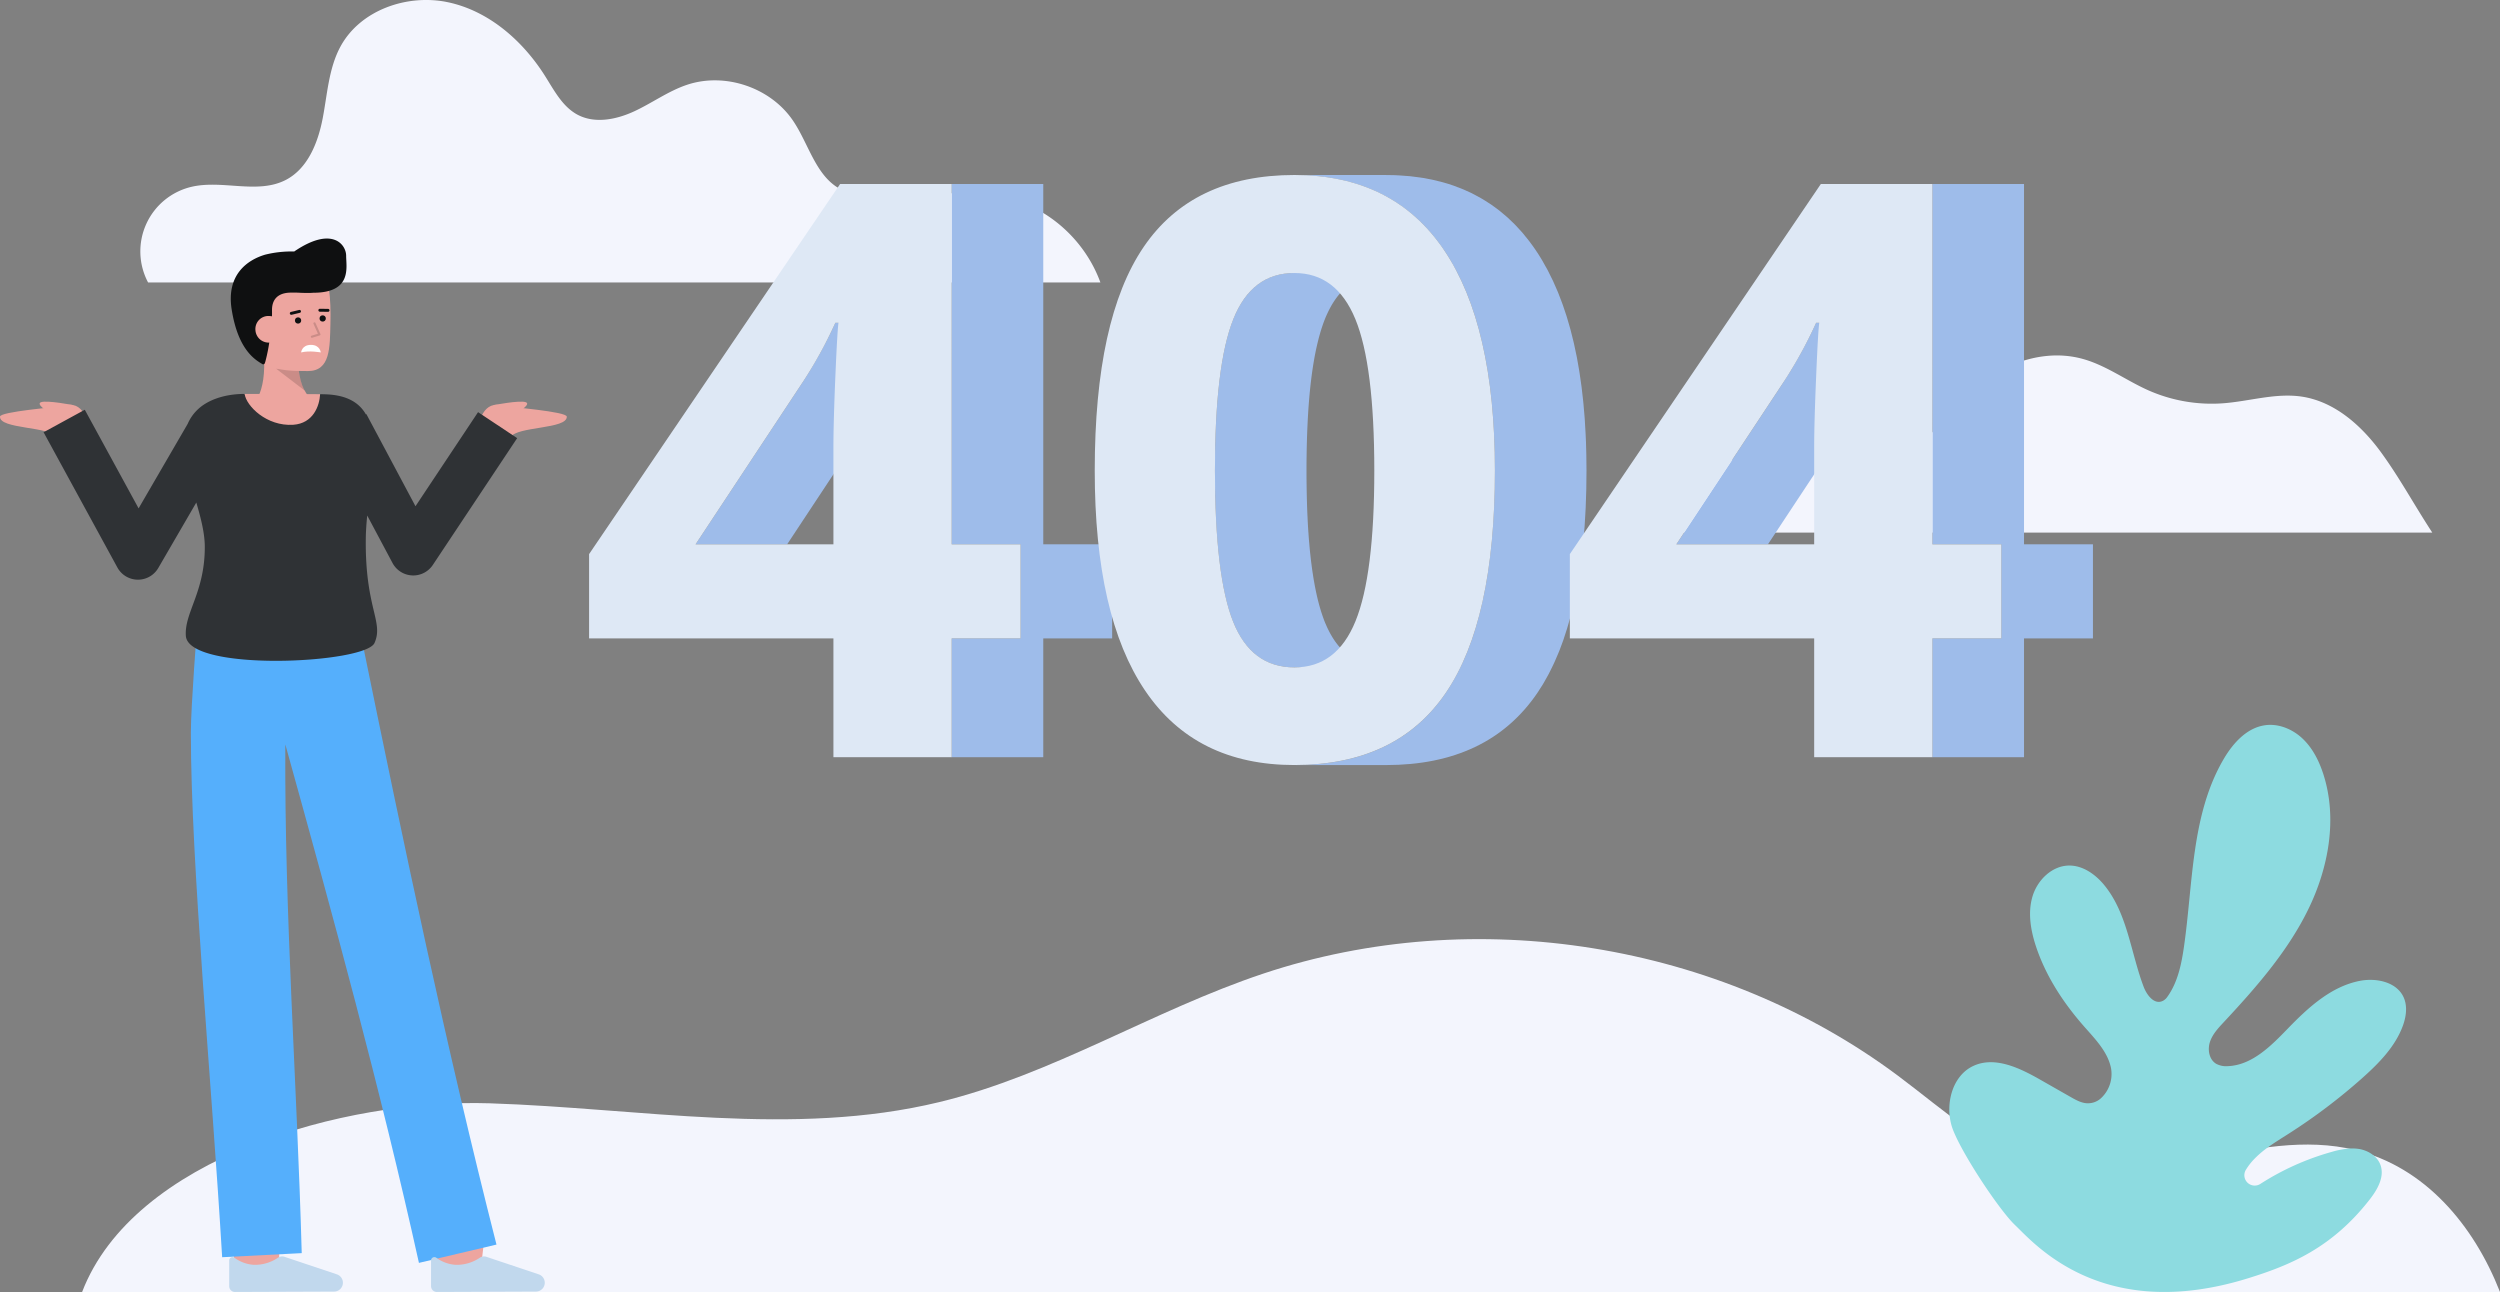 <svg viewBox="0 0 1160.878 599.933" xmlns="http://www.w3.org/2000/svg">
  <rect x="0" y="0" width="1160.878" height="599.933" fill="#808080" stroke="none"/>
  <path fill="#f3f5fd" d="M510.973,131.171H68.768a30.79,30.79,0,0,1,20.067-44.4c14.436-3.425,30.754,3.6,43.914-3.239,10.211-5.316,14.929-17.312,17.1-28.606s2.787-23.225,8.272-33.34c9.218-16.98,31.1-24.566,50-20.519s34.592,17.813,44.924,34.14c4.249,6.713,8.11,14.3,15.115,18.047,8.086,4.322,18.152,2.262,26.457-1.608s15.841-9.435,24.542-12.311c17.554-5.809,38.542,1.284,48.979,16.552,7.465,10.914,10.591,25.94,22.313,32.056,4.831,2.52,10.429,3.045,15.866,3.174,21.7.525,44-4.532,64.764,1.786C489.379,98.47,504.478,113.253,510.973,131.171Z"></path>
  <path fill="#f3f5fd" d="M1129.436,247.32H779.352c1.981-13.3,9.255-25.627,20.371-31.645,13.748-7.446,30.457-5.248,45.969-3.327s32.632,3,45.363-6.063c6.407-4.56,10.937-11.206,16.125-17.12,14.825-16.917,38.2-28.49,59.889-22.517,10.915,3.006,20.229,10.033,30.576,14.623a72.688,72.688,0,0,0,34.613,6c12.223-.905,24.386-4.9,36.512-3.11,15.37,2.288,27.959,13.569,37.072,26.158C1114.477,222.246,1120.644,233.811,1129.436,247.32Z"></path>
  <path fill="#f3f5fd" d="M38.129,599.933H1160.878c-12.3-31.373-35.018-57.988-67.049-65.884-46.85-11.534-96.43,20.183-143.176,8.257-26.558-6.768-47.466-26.492-69.437-42.87-82.886-61.8-196.472-80.062-294.551-47.353-51.268,17.089-97.982,46.974-150.5,59.679-67.91,16.436-138.929,2.806-208.768.56C159.382,510.137,61.929,537.85,38.129,599.933Z"></path>
  <g>
    <g>
      <path fill="#eda59f" d="M116.439,188.507s7.733-4.1,6.006-25.157l15.977-2.962s-1.795,18.879,6.287,24.872Z"></path>
      <g opacity="0.15">
        <path d="M141.436,181.313,128.163,171.16l10.424-.108A28.731,28.731,0,0,0,141.436,181.313Z"></path>
      </g>
      <path fill="#eda59f" d="M113.381,155.185c1.106,6.389,4.592,12.439,10.227,14.5,6.69,2.45,11.645,2.616,19.358,2.616,10.525,0,10.177-10.977,10.472-22.039.3-11.105-.586-23.018-4.746-26.888-8.3-7.724-32.673-2.833-35.637,10.087C111.522,140.145,112.328,149.1,113.381,155.185Z"></path>
      <path fill="#0f1011" d="M160.735,118.776c0-5.282-6.574-13.937-24.112-2l-.017.012a49.861,49.861,0,0,0-13.529,1.479c-8.02,2.4-18.077,9.123-15.5,25.425,2.88,18.195,10.333,23.051,14.089,25.283.957.568,1.189.1,1.521-.957a81.156,81.156,0,0,0,2.229-11.969,65.815,65.815,0,0,0,.889-11.9c0-1.766.009-8.2,8.772-8.274,4.929-.04,3.086.156,8.346.156.75,0,1.412-.034,2.022-.088l.007,0C163.615,135.942,160.735,124.059,160.735,118.776Z"></path>
      <g>
        <circle fill="#0f1011" r="1.449" cy="148.816" cx="138.399"></circle>
        <circle fill="#0f1011" r="1.449" cy="147.878" cx="149.831"></circle>
        <path fill="#0f1011" d="M152.341,144.79h-.009l-3.839-.048a.681.681,0,0,1,.009-1.361h.009l3.839.048a.681.681,0,0,1-.009,1.361Z"></path>
        <path fill="#0f1011" d="M135.271,146.191a.681.681,0,0,1-.158-1.344l3.785-.911a.681.681,0,1,1,.318,1.324l-3.785.911A.681.681,0,0,1,135.271,146.191Z"></path>
      </g>
      <path fill="#eda59f" d="M130.861,152.361a6.143,6.143,0,1,1-12.244,1,6.042,6.042,0,0,1,5.62-6.624C128.615,146.6,130.584,148.98,130.861,152.361Z"></path>
      <g opacity="0.15">
        <path d="M144.831,156.853a.5.5,0,0,1-.146-.978l2.946-.905-2.061-4.591a.5.5,0,0,1,.912-.41l2.294,5.107a.506.506,0,0,1,0,.412.5.5,0,0,1-.309.271l-3.488,1.072A.5.5,0,0,1,144.831,156.853Z"></path>
      </g>
    </g>
    <g>
      <path fill="#eda59f" d="M223.287,589.113l-20.853-2.479c.938-7.893,2-17.374,2.072-18.928,0,.1,0,.181,0,.244h21C225.5,568.58,225.5,570.5,223.287,589.113Z"></path>
      <path fill="#eda59f" d="M129.612,591.624l-21-.069s.07-21.684.07-23.6h21C129.682,569.877,129.612,591.624,129.612,591.624Z"></path>
      <path fill="#55affc" d="M194.532,586.419l36.009-8.5c-23.315-91.528-42.879-184.952-61.828-277.469l-.267.079-.782-5.33L91.588,290.5s-2.962,37.257-2.96,49.7c.007,61.005,9.709,162.43,14.529,243.589l36.952-1.893c-2.174-78.7-8.047-157.514-7.625-236.235C154.611,425.305,176.678,505.8,194.532,586.419Z"></path>
      <path fill="#c1d8ed" d="M155.14,599.746a4.107,4.107,0,0,0,4.076-4.427h0a4.106,4.106,0,0,0-2.659-3.529L132.115,583.6a3.464,3.464,0,0,0-2.872.319,19.107,19.107,0,0,1-11.468,3.4,17.026,17.026,0,0,1-8.821-3.222,1.547,1.547,0,0,0-2.527,1.2v11.952a2.678,2.678,0,0,0,2.689,2.678Z"></path>
      <path fill="#c1d8ed" d="M248.873,599.746a4.108,4.108,0,0,0,4.077-4.427h0a4.109,4.109,0,0,0-2.659-3.529L225.848,583.6a3.465,3.465,0,0,0-2.872.319,19.1,19.1,0,0,1-11.468,3.4,17.026,17.026,0,0,1-8.82-3.222,1.547,1.547,0,0,0-2.528,1.2v11.952a2.678,2.678,0,0,0,2.689,2.678Z"></path>
    </g>
    <g>
      <path fill="#eda59f" d="M222.026,198.38s1.6-11.9,10.046-10.248c5.329,1.045,31.02,2.964,31.117,5.339.241,5.875-23.3,4.438-26.071,9.545Z"></path>
      <path fill="#eda59f" d="M229.008,188.147s12.332-2.423,15.163-1.376c2.506.927-3.384,4.474-3.384,4.474Z"></path>
    </g>
    <g>
      <path fill="#eda59f" d="M41.165,198.38s-1.6-11.9-10.046-10.248C25.79,189.177.1,191.1,0,193.471c-.241,5.875,23.3,4.438,26.071,9.545Z"></path>
      <path fill="#eda59f" d="M34.183,188.147s-12.332-2.423-15.163-1.376c-2.506.927,3.384,4.474,3.384,4.474Z"></path>
    </g>
    <path fill="#fff" d="M148.947,163.654s-5.284-1-9.128,0c0,0,.318-3.509,4.564-3.509S148.947,163.654,148.947,163.654Z"></path>
    <path fill="#2f3235" d="M221.988,191.378l-29.06,43.69-22.8-42.779-.225.119c-3.1-5.4-8.7-8.88-18.33-9.295-.63-.03-1.64-.05-2.94-.07-.26,5.5-34.32,5.48-35.04-.13-9.62.01-17.51,2.96-22.08,7.53a20.251,20.251,0,0,0-4.354,6.364h0l-22.8,39.256L39.374,190.273l-19.14,10.445L54.5,263.5a10.9,10.9,0,0,0,9.425,5.679h.145a10.9,10.9,0,0,0,9.427-5.428l17.656-30.4c2.091,7.119,3.945,14.181,3.945,20.683,0,21.01-9.5,30.42-8.8,41.2,1.1,16.94,83.43,12.94,87.62,3.31,4.32-9.92-4.45-16.04-4.06-48.5.04-3.433.3-7.02.657-10.672l11.758,22.066a10.9,10.9,0,0,0,9.091,5.762c.178.009.355.013.531.013a10.9,10.9,0,0,0,9.076-4.865l39.172-58.894Z"></path>
    <path fill="#eda59f" d="M148.637,183.043c-.26,5.5-3.25,13.59-12.48,14.2-12.3.81-21.84-8.72-22.56-14.33h.03C125.737,182.913,141.577,182.933,148.637,183.043Z"></path>
  </g>
  <path fill="#8ddbe0" d="M1043.85,593.583c19.806-6.138,39.023-14.159,56.532-36.608,3.593-4.6,6.969-10.494,5-16-1.481-4.144-5.768-6.8-10.124-7.476a21.008,21.008,0,0,0-4.9-.135c-.008,0-.017.006-.019,0a41.337,41.337,0,0,0-7.413,1.455l-.692.2a122.117,122.117,0,0,0-32.669,14.755,4.811,4.811,0,0,1-6.7-6.55,29.091,29.091,0,0,1,3.58-4.7,46.214,46.214,0,0,1,6.514-5.649c3.114-2.271,6.437-4.3,9.687-6.373a268.34,268.34,0,0,0,34.241-25.876c7.64-6.806,15.112-14.359,18.743-23.927,1.668-4.4,2.428-9.473.437-13.738-3.284-7-12.586-8.962-20.193-7.509-13.33,2.553-23.979,12.324-33.422,22.064-7.831,8.093-16.606,17.053-27.857,17.551a9.85,9.85,0,0,1-5.546-1.113c-3.21-1.944-4.034-6.448-2.891-10.024s3.791-6.433,6.346-9.177c14.851-15.933,29.465-32.507,39.109-52.029s13.914-42.571,7.213-63.3c-1.964-6.06-4.916-11.956-9.521-16.358s-11.064-7.163-17.386-6.32c-8.613,1.134-15.1,8.4-19.463,15.908-15,25.754-14.084,57.309-18.309,86.809-1.182,8.259-2.9,16.729-7.82,23.527a5.572,5.572,0,0,1-1.725,1.61c-4.048,2.344-7.681-2.383-9.2-6.394-6-15.869-7.5-34.017-18.243-47.151-4.1-5-9.9-9.178-16.365-9.137-7.894.054-14.655,6.648-16.958,14.2s-.926,15.756,1.542,23.255c4.582,13.906,12.8,26.4,22.472,37.379,5.1,5.8,10.871,11.656,12.4,19.219a15.334,15.334,0,0,1-4.813,14.134,8.989,8.989,0,0,1-6.655,2.176c-2.591-.238-4.936-1.56-7.2-2.844-.948-.54-1.9-1.089-2.857-1.626q-5.659-3.222-11.321-6.452c-9.6-5.474-21.181-11.067-31.176-6.353-5.1,2.41-8.441,7.148-10.013,12.586a27.541,27.541,0,0,0,0,15.1c2.978,10.263,21.741,38.822,29.481,46.187C944.738,577.478,976.083,614.586,1043.85,593.583Z"></path>
  <g>
    <path fill="#9ebcea" d="M384.743,156.529c-.313.629-.635,1.256-.955,1.884q-1.305,2.556-2.692,5.092c-.3.547-.592,1.1-.9,1.644q-1.824,3.261-3.78,6.488c-.148.242-.3.483-.45.725-1.37,2.231-2.778,4.451-4.247,6.655l-48.73,73.73h42.526l48.73-73.73c1.467-2.2,2.874-4.422,4.243-6.651.15-.244.306-.487.454-.732.1-.157.2-.312.291-.469,1.207-1.994,2.362-4,3.489-6.018.3-.544.595-1.093.894-1.639q1.389-2.538,2.7-5.1c.319-.625.639-1.25.951-1.877,1.094-2.2,2.159-4.414,3.161-6.641H387.9C386.9,152.117,385.836,154.327,384.743,156.529Z"></path>
    <polygon fill="#9ebcea" points="484.441 85.447 441.916 85.447 441.916 252.747 473.907 252.747 473.907 296.45 441.916 296.45 441.916 351.608 484.441 351.608 484.441 296.45 516.433 296.45 516.433 252.747 484.441 252.747 484.441 85.447"></polygon>
    <path fill="#9ebcea" d="M598.186,309.781c.341.028.687.048,1.033.066.236.012.466.037.7.044q.572.018,1.153.018H643.6c-.629,0-1.242-.031-1.854-.062-.348-.018-.694-.038-1.036-.066-.434-.035-.862-.083-1.287-.135-.33-.04-.662-.08-.986-.13-.468-.072-.928-.159-1.385-.251-.241-.049-.485-.092-.723-.146-.593-.136-1.174-.293-1.747-.464-.1-.029-.2-.05-.295-.081q-1.022-.317-2-.711c-.188-.075-.368-.165-.554-.245-.45-.192-.9-.389-1.333-.605-.724-.36-1.433-.748-2.12-1.175-.064-.04-.124-.087-.187-.127q-.931-.591-1.818-1.265c-.32-.244-.63-.505-.941-.765-.239-.2-.483-.391-.717-.6-.327-.293-.642-.608-.96-.919-.211-.208-.429-.406-.636-.622-.346-.362-.678-.749-1.012-1.134-.165-.191-.337-.369-.5-.565-.489-.594-.964-1.211-1.425-1.857h0c-.46-.645-.9-1.319-1.337-2.016-.144-.234-.279-.485-.42-.724-.281-.477-.563-.953-.833-1.453-.159-.3-.31-.614-.465-.92-.236-.466-.474-.928-.7-1.413-.16-.342-.31-.7-.465-1.053-.246-.56-.5-1.114-.729-1.7-.313-.786-.615-1.612-.911-2.456q-.1-.293-.2-.589c-.288-.845-.57-1.712-.841-2.613-.033-.109-.064-.224-.1-.334-.247-.83-.485-1.686-.717-2.562-.056-.213-.113-.424-.168-.639q-.372-1.447-.72-2.973c-.043-.188-.084-.382-.126-.571q-.3-1.377-.59-2.821c-.042-.207-.084-.41-.125-.619-.133-.7-.258-1.425-.386-2.144-.1-.579-.21-1.147-.308-1.741-.12-.723-.23-1.477-.343-2.223-.092-.6-.188-1.188-.274-1.8-.112-.787-.213-1.605-.318-2.415-.078-.607-.161-1.2-.235-1.82-.1-.857-.195-1.749-.29-2.631-.066-.609-.136-1.2-.2-1.822-.1-.977-.184-1.99-.273-3-.05-.557-.1-1.1-.15-1.662-.1-1.184-.183-2.406-.268-3.629-.03-.422-.064-.827-.092-1.253q-.163-2.493-.294-5.091c-.017-.345-.03-.709-.046-1.057-.067-1.4-.131-2.809-.184-4.255,0-.162-.009-.33-.015-.493q-.079-2.232-.135-4.541c-.012-.529-.023-1.064-.035-1.6q-.039-1.881-.065-3.809c-.007-.535-.014-1.066-.02-1.606-.018-1.779-.03-3.579-.03-5.417,0-1.914.012-3.79.031-5.641.007-.6.018-1.188.027-1.784.018-1.238.037-2.47.063-3.68.015-.686.034-1.359.052-2.035.029-1.1.061-2.193.1-3.268.024-.686.049-1.364.075-2.039q.063-1.572.136-3.107c.031-.654.061-1.308.095-1.952.056-1.053.118-2.085.182-3.111.036-.574.069-1.155.107-1.721.083-1.233.175-2.439.27-3.633.026-.328.049-.667.076-.991q.19-2.277.41-4.457c.02-.2.043-.394.063-.593.122-1.186.252-2.347.388-3.49.039-.329.078-.658.118-.984.159-1.286.324-2.551.5-3.782.021-.143.043-.28.064-.423q.242-1.658.506-3.245c.05-.3.1-.6.15-.9.2-1.161.4-2.3.62-3.409.017-.086.035-.167.052-.252.2-1.03.417-2.031.636-3.013.06-.27.121-.54.182-.806.166-.721.34-1.417.514-2.111.106-.421.211-.85.32-1.262.185-.7.378-1.368.572-2.036.1-.336.191-.684.291-1.012q.414-1.368.857-2.651c.023-.066.044-.137.066-.2q.5-1.439,1.033-2.771c.318-.8.652-1.566.994-2.319.1-.216.2-.427.3-.639q.405-.859.832-1.68c.094-.179.185-.363.279-.539.37-.688.75-1.357,1.143-2,.1-.162.2-.312.3-.471.316-.5.636-.992.966-1.465.151-.217.3-.425.459-.636q.443-.606.9-1.181c.166-.207.331-.412.5-.613.324-.385.656-.756.992-1.119.152-.165.3-.336.457-.5a27.859,27.859,0,0,1,3.1-2.767c.172-.132.349-.253.524-.379.379-.276.763-.544,1.155-.8.206-.133.414-.261.623-.388q.575-.348,1.168-.665c.207-.111.413-.224.623-.329.458-.23.926-.442,1.4-.644.15-.064.3-.136.447-.2q.938-.379,1.913-.69c.158-.05.321-.089.48-.137.5-.149,1.006-.288,1.521-.409.236-.056.476-.1.715-.154.457-.095.92-.182,1.388-.256.253-.04.508-.079.764-.114.492-.065.991-.116,1.494-.159.231-.02.459-.045.692-.06.736-.047,1.481-.076,2.241-.076H601.076c-.76,0-1.5.029-2.241.076-.234.015-.461.04-.692.06-.5.043-1,.094-1.494.159-.257.035-.511.074-.764.114-.468.074-.931.161-1.388.256-.239.05-.479.1-.715.154-.515.121-1.021.26-1.521.409-.159.047-.322.087-.481.137q-.974.31-1.911.69c-.153.062-.3.134-.451.2-.471.2-.937.413-1.394.642-.211.106-.417.219-.625.331q-.592.317-1.169.665c-.207.126-.415.254-.62.387-.392.253-.776.521-1.156.8-.174.127-.353.249-.524.38-.54.412-1.069.842-1.583,1.3l-.009.007c-.516.461-1.017.951-1.509,1.459-.156.162-.307.333-.46.5-.334.362-.664.731-.987,1.115-.169.2-.336.41-.5.618q-.456.572-.9,1.176c-.153.212-.31.421-.46.639-.33.472-.649.961-.964,1.461-.1.16-.205.312-.3.475-.023.037-.046.07-.069.107-.369.61-.725,1.244-1.073,1.893-.095.177-.186.361-.28.541q-.426.819-.83,1.678c-.1.212-.2.423-.3.639-.342.753-.676,1.521-1,2.319q-.051.127-.1.258-.478,1.213-.93,2.515c-.02.054-.037.114-.056.169q-.447,1.3-.868,2.682c-.1.327-.192.674-.289,1.008-.194.67-.388,1.344-.574,2.043-.108.408-.212.833-.317,1.252-.116.461-.237.906-.35,1.38-.056.242-.11.5-.167.743-.061.263-.121.529-.18.795-.221.989-.435,2-.64,3.035-.016.078-.033.153-.048.232-.217,1.109-.422,2.254-.622,3.42-.05.293-.1.59-.148.886q-.264,1.594-.507,3.254c-.021.143-.043.28-.064.423-.176,1.232-.342,2.5-.5,3.788-.04.32-.077.645-.116.969q-.2,1.711-.387,3.485c-.022.206-.045.405-.066.612l-.024.226q-.207,2.068-.385,4.225c-.027.324-.05.664-.076.991-.1,1.194-.187,2.4-.27,3.633-.038.564-.072,1.143-.107,1.714-.064,1.032-.126,2.069-.182,3.127-.034.637-.064,1.284-.1,1.93q-.073,1.543-.136,3.123-.04,1.011-.075,2.036c-.037,1.075-.068,2.167-.1,3.268-.018.676-.037,1.35-.052,2.035-.026,1.21-.046,2.442-.063,3.68-.009.6-.02,1.182-.027,1.784-.019,1.851-.031,3.727-.031,5.641,0,1.838.012,3.638.029,5.417.006.54.014,1.072.021,1.606q.025,1.927.065,3.809c.011.535.022,1.07.035,1.6q.057,2.305.135,4.542c.006.162.009.33.015.492,0,.037,0,.075,0,.111.052,1.412.115,2.786.18,4.155.017.344.029.7.046,1.046q.131,2.6.294,5.091c.029.447.065.872.1,1.314.084,1.2.167,2.4.263,3.563.05.607.109,1.186.161,1.782.085.965.169,1.938.262,2.875.065.647.138,1.264.207,1.9.093.857.182,1.723.282,2.556.076.638.161,1.247.241,1.871.1.792.2,1.594.311,2.365.088.622.185,1.217.277,1.826.113.738.222,1.486.341,2.2.1.6.206,1.166.309,1.749s.2,1.207.316,1.786c.022.118.047.231.069.349.041.211.084.415.125.623q.285,1.44.59,2.815c.042.19.083.385.126.574q.346,1.53.72,2.975c.055.214.112.424.168.635.232.877.47,1.734.716,2.564.033.11.064.225.1.334.271.9.553,1.768.841,2.614.068.2.136.392.2.587.3.844.6,1.67.912,2.457q.111.281.225.556c.162.394.337.764.506,1.148.154.349.3.707.462,1.047.227.487.466.951.7,1.419.155.3.3.618.463.914.271.5.556.984.84,1.465.138.235.271.482.412.711q.642,1.035,1.322,2l.02.029c.459.644.934,1.259,1.421,1.851.164.2.337.378.5.571.331.383.663.768,1.008,1.129.206.215.422.412.633.62.318.312.635.628.962.921.234.209.477.4.716.6.257.215.508.442.771.646.055.042.115.076.17.118q.888.675,1.82,1.266c.062.04.122.087.185.127.688.427,1.4.815,2.121,1.175.049.024.094.055.144.079.387.19.788.355,1.186.525.187.08.368.171.558.247.642.257,1.3.493,1.964.7l.033.009c.1.031.2.053.3.082.573.171,1.154.327,1.746.463.238.054.482.1.722.145.331.068.657.145,1,.2.128.021.262.031.39.051.325.05.656.09.987.13C597.325,309.7,597.752,309.746,598.186,309.781Z"></path>
    <path fill="#9ebcea" d="M735.836,244.034c.113-1.618.2-3.279.291-4.934.06-1.092.132-2.165.182-3.273.083-1.867.137-3.781.194-5.692.027-.941.069-1.858.09-2.811q.095-4.329.1-8.8c0-2.567-.033-5.088-.084-7.584-.016-.779-.042-1.544-.063-2.316-.029-1.086-.049-2.185-.088-3.256-.028-.743-.068-1.469-.1-2.206-.025-.563-.049-1.128-.076-1.687-.112-2.315-.244-4.605-.4-6.854-.02-.295-.047-.583-.068-.877q-.225-3.015-.509-5.948c-.05-.527-.1-1.055-.153-1.578-.22-2.161-.459-4.3-.727-6.392-.038-.306-.084-.605-.124-.91q-.365-2.781-.789-5.483c-.075-.486-.15-.974-.228-1.456-.306-1.879-.626-3.74-.973-5.562-.024-.131-.052-.257-.077-.388-.055-.283-.115-.56-.17-.842q-.518-2.626-1.094-5.171c-.087-.385-.171-.774-.26-1.156q-.647-2.776-1.361-5.458c-.1-.364-.2-.722-.3-1.084q-.664-2.421-1.385-4.763c-.079-.258-.154-.521-.235-.778q-.807-2.572-1.69-5.042c-.133-.376-.27-.747-.406-1.119-.589-1.62-1.2-3.217-1.832-4.773-.021-.05-.04-.1-.062-.155,0-.015-.011-.032-.018-.048-.422-1.025-.875-2.006-1.317-3-.323-.731-.63-1.485-.964-2.2-.5-1.065-1.027-2.085-1.548-3.117-.313-.621-.61-1.266-.932-1.875-.6-1.134-1.233-2.222-1.862-3.314-.271-.471-.526-.964-.8-1.427q-1.377-2.307-2.847-4.488c-.873-1.3-1.778-2.544-2.7-3.769-.211-.28-.422-.561-.635-.838-.916-1.189-1.85-2.351-2.81-3.471-.125-.145-.254-.283-.379-.427q-1.323-1.518-2.7-2.944c-.218-.227-.434-.457-.654-.68q-1.518-1.538-3.1-2.973c-.2-.185-.413-.361-.618-.543q-1.428-1.266-2.911-2.449c-.2-.158-.392-.322-.591-.477-.105-.082-.205-.169-.31-.25-1.054-.814-2.132-1.591-3.226-2.344-.27-.186-.549-.358-.821-.54q-1.424-.951-2.891-1.836-.6-.358-1.2-.7-1.419-.816-2.88-1.569c-.347-.179-.689-.367-1.039-.541-.141-.07-.278-.148-.42-.218-1.1-.539-2.231-1.043-3.369-1.531-.256-.109-.513-.216-.771-.323-1.336-.554-2.688-1.082-4.069-1.566-.136-.048-.276-.09-.412-.137-.724-.249-1.447-.5-2.183-.726-.64-.2-1.29-.382-1.939-.567-.177-.051-.351-.106-.529-.155-1.428-.4-2.883-.752-4.356-1.079-.271-.06-.542-.12-.814-.178-1.252-.265-2.514-.515-3.8-.73-.206-.034-.417-.059-.623-.093-.309-.049-.622-.092-.934-.139q-2.1-.317-4.264-.548c-.206-.022-.409-.049-.616-.07-1.578-.157-3.184-.272-4.808-.359-.367-.019-.737-.036-1.107-.052-.451-.02-.9-.05-1.35-.064q-1.839-.058-3.715-.058H601.076c1.715,0,3.4.049,5.065.122.37.016.74.033,1.107.052,1.623.087,3.229.2,4.807.359.208.021.41.048.617.07q2.162.229,4.265.548c.31.047.623.09.933.139q2.242.361,4.421.823c.273.058.543.118.813.178,1.475.327,2.931.682,4.36,1.08.175.048.346.1.521.152q2.1.6,4.127,1.295c.136.047.275.089.412.137,1.381.484,2.734,1.012,4.07,1.567.257.106.514.213.769.322q1.928.825,3.79,1.749c.35.175.692.362,1.04.541q1.46.754,2.88,1.57c.4.231.8.464,1.2.7q1.471.885,2.9,1.841c.27.18.547.351.815.535q1.806,1.242,3.539,2.6c.2.155.389.317.586.473q1.484,1.184,2.912,2.45c.206.183.416.361.621.546q1.582,1.432,3.1,2.972c.22.223.436.452.654.679q1.377,1.431,2.7,2.946c.125.144.255.281.379.426.96,1.119,1.893,2.281,2.809,3.47.214.278.425.559.636.84.92,1.224,1.824,2.471,2.7,3.768q1.469,2.181,2.847,4.488c.3.5.579,1.04.872,1.553.605,1.052,1.214,2.1,1.791,3.186.365.691.7,1.421,1.058,2.128.476.951.965,1.885,1.421,2.864.364.778.7,1.6,1.05,2.393.418.95.85,1.883,1.251,2.858.022.057.044.115.067.171.634,1.55,1.238,3.142,1.826,4.755.137.375.273.749.408,1.128q.878,2.472,1.688,5.036c.082.259.158.525.238.786q.721,2.335,1.381,4.753c.1.364.2.724.3,1.091q.714,2.679,1.361,5.454c.089.384.173.774.261,1.161q.573,2.544,1.092,5.164c.056.284.116.561.171.845q.563,2.924,1.049,5.949c.079.484.153.973.23,1.461q.42,2.7.787,5.467c.04.311.086.615.126.927.267,2.092.506,4.224.725,6.381.054.528.1,1.061.155,1.592q.28,2.927.506,5.926c.023.3.05.594.071.9.16,2.246.291,4.532.4,6.843.027.565.052,1.134.076,1.7.078,1.794.137,3.614.187,5.446.021.775.047,1.542.063,2.324.051,2.5.084,5.016.084,7.583q0,4.478-.1,8.8c-.021.953-.063,1.87-.091,2.811-.056,1.911-.109,3.825-.194,5.692-.049,1.108-.122,2.18-.182,3.273-.09,1.655-.176,3.316-.29,4.934-.08,1.143-.182,2.253-.272,3.379-.124,1.518-.244,3.042-.388,4.527-.11,1.138-.24,2.245-.363,3.363-.156,1.429-.311,2.86-.487,4.258-.141,1.118-.3,2.208-.452,3.306-.19,1.349-.379,2.7-.586,4.015-.172,1.086-.358,2.15-.542,3.216-.222,1.281-.446,2.557-.686,3.807-.2,1.049-.415,2.079-.63,3.107-.254,1.22-.514,2.431-.788,3.621q-.4,1.746-.827,3.448c-.185.735-.367,1.473-.558,2.195-.346,1.3-.709,2.575-1.078,3.838-.174.6-.34,1.2-.52,1.788-.557,1.826-1.136,3.619-1.746,5.362-.017.048-.036.093-.053.141q-.894,2.547-1.865,4.97c-.19.477-.391.936-.585,1.406-.476,1.15-.96,2.286-1.462,3.4-.248.549-.5,1.089-.755,1.628q-.728,1.545-1.492,3.034c-.258.5-.513,1.011-.777,1.506q-.9,1.684-1.846,3.293c-.182.311-.356.634-.54.941-.86,1.43-1.745,2.823-2.66,4.166q-22.821,33.5-70.277,33.5H643.6q47.459,0,70.276-33.5,1.308-1.917,2.538-3.953c.043-.069.081-.144.123-.213.184-.307.358-.63.54-.941q.944-1.613,1.846-3.293c.264-.5.519-1,.778-1.506q.762-1.489,1.491-3.034c.254-.539.508-1.079.755-1.628.5-1.11.987-2.246,1.462-3.4.194-.47.395-.93.585-1.407.061-.151.127-.3.187-.447q.867-2.2,1.67-4.5c.02-.057.042-.11.062-.166.609-1.744,1.189-3.537,1.746-5.363.179-.581.343-1.184.515-1.775.371-1.267.736-2.545,1.083-3.851.191-.72.372-1.454.555-2.185.178-.706.367-1.393.537-2.111.105-.438.192-.9.293-1.347.273-1.189.533-2.4.787-3.619.215-1.027.428-2.055.629-3.1.241-1.255.466-2.535.688-3.819.184-1.062.369-2.122.54-3.2.208-1.322.4-2.674.588-4.026.153-1.1.31-2.183.451-3.3.176-1.4.331-2.83.488-4.259.094-.862.207-1.7.294-2.57.026-.259.043-.533.068-.793.144-1.485.264-3.009.388-4.527C735.655,246.287,735.756,245.177,735.836,244.034Z"></path>
    <path fill="#9ebcea" d="M840.16,156.533c-.315.633-.639,1.264-.962,1.9q-1.3,2.541-2.676,5.058c-.308.563-.608,1.128-.922,1.69q-1.824,3.26-3.777,6.486c-.135.223-.277.444-.414.667q-2.06,3.363-4.259,6.688l-48.731,73.73h42.525l48.73-73.73c1.474-2.217,2.888-4.449,4.264-6.693.135-.221.275-.44.409-.66.084-.139.173-.276.256-.414,1.218-2.013,2.384-4.04,3.523-6.075.313-.561.613-1.125.921-1.687q1.379-2.522,2.678-5.063c.322-.63.646-1.259.959-1.89,1.1-2.2,2.163-4.416,3.17-6.644H843.328C842.323,152.118,841.256,154.33,840.16,156.533Z"></path>
    <polygon fill="#9ebcea" points="971.859 252.747 939.854 252.747 939.854 85.447 897.329 85.447 897.329 252.747 929.334 252.747 929.334 296.45 897.329 296.45 897.329 351.608 939.854 351.608 939.854 296.45 971.859 296.45 971.859 252.747"></polygon>
    <path fill="#dee8f5" d="M441.916,252.747h31.991v43.7H441.916v55.158H387V296.45H273.542V257.3L390.1,85.447h51.821ZM387.9,174.831q.92-21.477,1.457-24.94H387.9a202.11,202.11,0,0,1-16.18,29.126l-48.729,73.73H387V207.6q0-11.269.9-32.767"></path>
    <path fill="#dee8f5" d="M670.617,116.21q23.553,34.956,23.547,102.311,0,69.727-22.812,103.224t-70.276,33.5q-46,0-69.375-34.6T508.343,218.521q0-70.444,22.718-103.852,22.735-33.4,70.015-33.408Q647.063,81.261,670.617,116.21ZM629.432,288.433q8.743-21.477,8.73-69.912,0-48.967-8.812-70.362t-28.274-21.381q-19.835,0-28.368,21.381-8.559,21.394-8.553,70.362,0,48.987,8.458,70.184t28.463,21.2q19.633,0,28.356-21.476"></path>
    <path fill="#dee8f5" d="M897.329,252.747h32v43.7h-32v55.158H842.416V296.45H728.954V257.3L845.508,85.447h51.821Zm-54-77.916q.9-21.477,1.457-24.94h-1.457a204.738,204.738,0,0,1-16.18,29.126l-48.73,73.73h64V207.6q0-11.269.913-32.767"></path>
  </g>
</svg>
